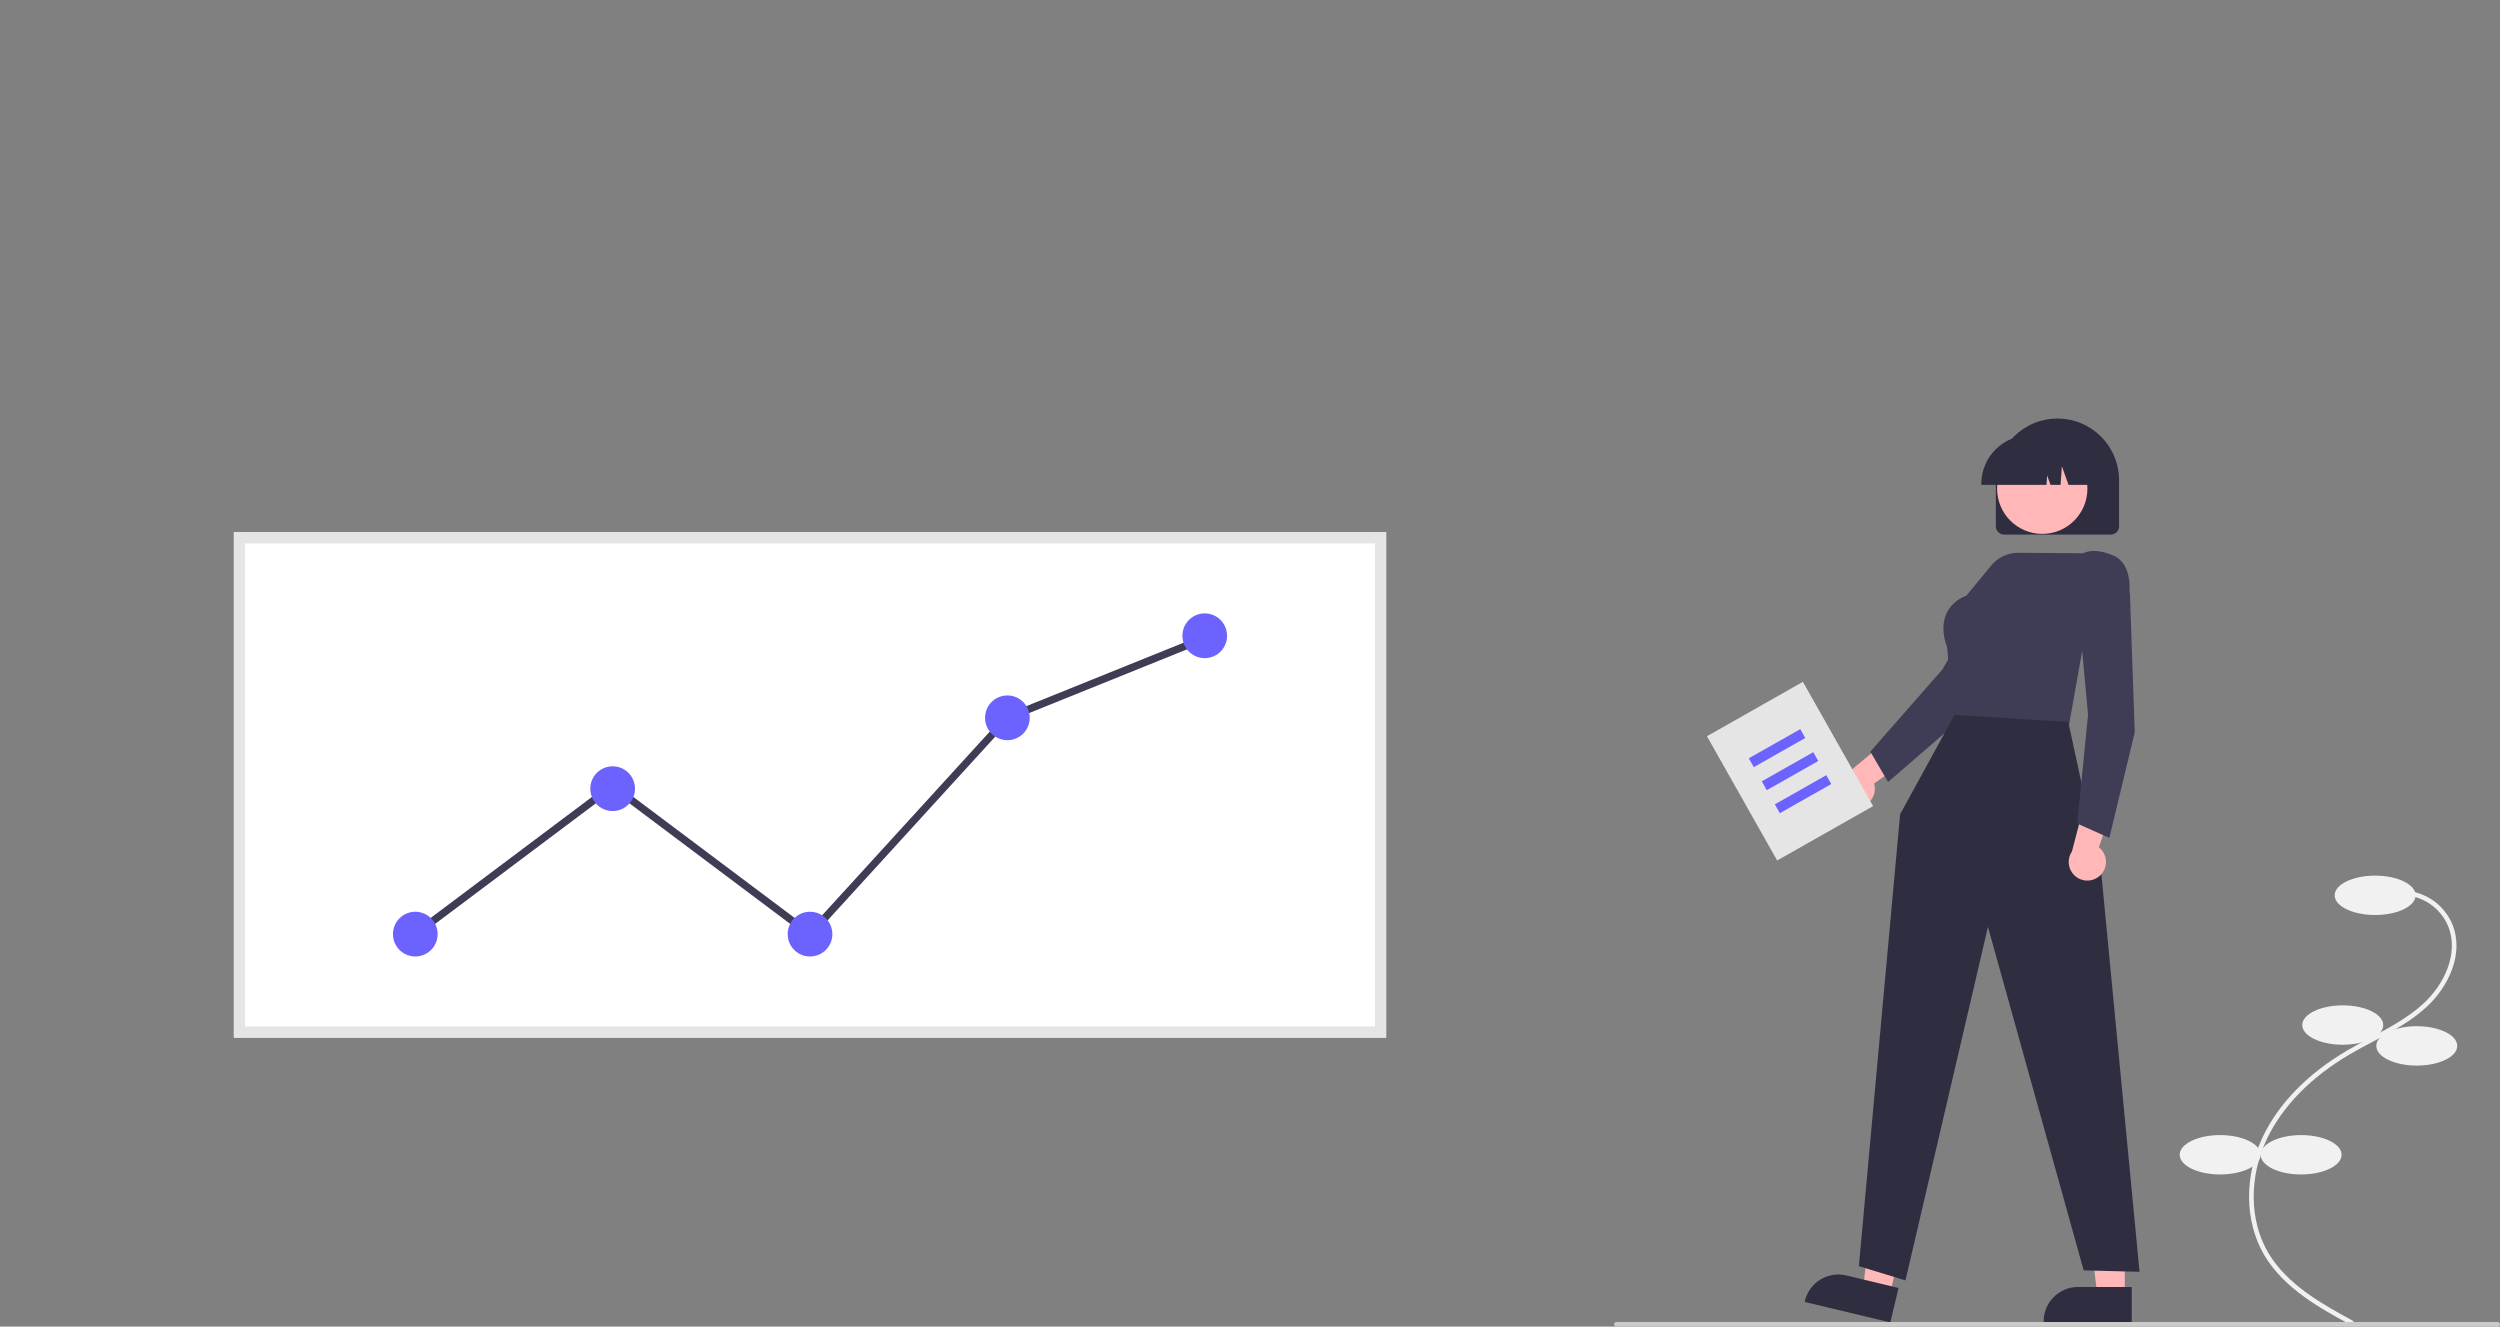 <svg width="620" height="329" viewBox="0 0 620 329" fill="none" xmlns="http://www.w3.org/2000/svg">
<rect x="0" y="0" width="620" height="329" fill="#808080" stroke="none"/>
<path d="M583.138 328.65L583.684 327.64C576.368 323.677 567.263 318.746 562.507 310.654C557.819 302.676 557.714 291.843 562.232 282.382C566.078 274.33 573.142 267.117 582.661 261.521C584.538 260.417 586.509 259.371 588.415 258.359C593.022 255.914 597.786 253.385 601.715 249.797C607.125 244.856 611.219 236.564 608.168 229.178C607.164 226.821 605.521 224.792 603.424 223.323C601.327 221.854 598.861 221.003 596.306 220.867L596.241 222.014C598.582 222.139 600.842 222.918 602.763 224.263C604.684 225.608 606.19 227.466 607.111 229.625C609.946 236.489 606.056 244.278 600.942 248.949C597.121 252.438 592.422 254.932 587.878 257.344C585.961 258.361 583.979 259.413 582.08 260.53C572.363 266.242 565.142 273.627 561.197 281.886C556.516 291.687 556.639 302.934 561.518 311.236C566.436 319.604 575.697 324.62 583.138 328.65Z" fill="#F1F1F1"/>
<path d="M589.035 226.923C594.579 226.923 599.074 224.736 599.074 222.04C599.074 219.343 594.579 217.156 589.035 217.156C583.491 217.156 578.996 219.343 578.996 222.04C578.996 224.736 583.491 226.923 589.035 226.923Z" fill="#F1F1F1"/>
<path d="M581.004 259.094C586.548 259.094 591.043 256.908 591.043 254.211C591.043 251.514 586.548 249.328 581.004 249.328C575.46 249.328 570.965 251.514 570.965 254.211C570.965 256.908 575.46 259.094 581.004 259.094Z" fill="#F1F1F1"/>
<path d="M599.361 264.265C604.905 264.265 609.399 262.078 609.399 259.382C609.399 256.685 604.905 254.498 599.361 254.498C593.816 254.498 589.322 256.685 589.322 259.382C589.322 262.078 593.816 264.265 599.361 264.265Z" fill="#F1F1F1"/>
<path d="M570.678 291.266C576.222 291.266 580.717 289.08 580.717 286.383C580.717 283.686 576.222 281.5 570.678 281.5C565.134 281.5 560.639 283.686 560.639 286.383C560.639 289.08 565.134 291.266 570.678 291.266Z" fill="#F1F1F1"/>
<path d="M550.601 291.266C556.145 291.266 560.639 289.08 560.639 286.383C560.639 283.686 556.145 281.5 550.601 281.5C545.056 281.5 540.562 283.686 540.562 286.383C540.562 289.08 545.056 291.266 550.601 291.266Z" fill="#F1F1F1"/>
<path d="M460.876 200.19C461.544 200.116 462.186 199.897 462.76 199.548C463.333 199.199 463.823 198.728 464.195 198.168C464.566 197.609 464.811 196.975 464.912 196.31C465.013 195.646 464.967 194.967 464.777 194.323L478.051 184.828L470.14 181.777L458.748 191.262C457.688 191.652 456.808 192.419 456.274 193.416C455.74 194.413 455.59 195.572 455.852 196.672C456.115 197.773 456.771 198.739 457.697 199.387C458.623 200.036 459.754 200.321 460.876 200.19V200.19Z" fill="#FFB7B7"/>
<path d="M468.246 193.936L463.842 186.405L463.936 186.298L481.702 166.042L495.496 142.483L507.474 144.012L507.651 147.638L507.615 147.692L488.585 176.342L488.564 176.359L468.246 193.936Z" fill="#3F3D56"/>
<path d="M464.537 199.914L440.737 213.403L423.321 182.584L447.12 169.094L464.537 199.914Z" fill="#E5E5E5"/>
<path d="M446.462 180.824L433.7 188.058L434.941 190.254L447.703 183.02L446.462 180.824Z" fill="#6C63FF"/>
<path d="M449.689 186.534L436.927 193.767L438.168 195.963L450.93 188.73L449.689 186.534Z" fill="#6C63FF"/>
<path d="M452.916 192.244L440.154 199.477L441.395 201.673L454.157 194.44L452.916 192.244Z" fill="#6C63FF"/>
<path d="M526.945 321.385H520.171L516.948 295.219L526.946 295.219L526.945 321.385Z" fill="#FFB7B7"/>
<path d="M528.673 327.962L506.83 327.961V327.684C506.83 325.426 507.726 323.261 509.321 321.664C510.915 320.067 513.077 319.17 515.332 319.17H515.332L528.673 319.171L528.673 327.962Z" fill="#2F2E41"/>
<path d="M468.645 321.164L462.057 319.588L464.99 293.387L474.714 295.713L468.645 321.164Z" fill="#FFB7B7"/>
<path d="M468.801 327.962L447.556 322.881L447.62 322.612C448.144 320.416 449.517 318.518 451.438 317.336C453.359 316.153 455.671 315.784 457.864 316.308L457.864 316.308L470.84 319.411L468.801 327.962Z" fill="#2F2E41"/>
<path d="M494.972 130.52V119.101C494.971 117.09 495.365 115.1 496.133 113.242C496.9 111.385 498.025 109.697 499.444 108.275C500.863 106.853 502.548 105.725 504.402 104.955C506.256 104.186 508.244 103.79 510.251 103.79C512.259 103.79 514.246 104.186 516.101 104.955C517.955 105.725 519.64 106.853 521.059 108.275C522.478 109.697 523.603 111.385 524.37 113.242C525.138 115.1 525.532 117.09 525.531 119.101V130.52C525.53 131.065 525.314 131.587 524.929 131.973C524.544 132.358 524.022 132.575 523.478 132.575H497.025C496.48 132.575 495.959 132.358 495.574 131.973C495.189 131.587 494.973 131.065 494.972 130.52V130.52Z" fill="#2F2E41"/>
<path d="M506.481 132.402C512.667 132.402 517.683 127.379 517.683 121.183C517.683 114.987 512.667 109.964 506.481 109.964C500.294 109.964 495.278 114.987 495.278 121.183C495.278 127.379 500.294 132.402 506.481 132.402Z" fill="#FFB7B7"/>
<path d="M491.357 120.014C491.361 116.805 492.636 113.728 494.901 111.459C497.167 109.19 500.24 107.914 503.444 107.91H505.725C508.929 107.914 512.001 109.19 514.267 111.459C516.533 113.728 517.807 116.805 517.811 120.014V120.243H512.992L511.348 115.633L511.019 120.243H508.528L507.699 117.917L507.533 120.243H491.357V120.014Z" fill="#2F2E41"/>
<path d="M513.015 180.395L484.492 179.307L482.898 160.62C481.668 157.199 481.648 154.262 482.839 151.891C483.863 149.943 485.583 148.454 487.655 147.722L493.897 140.173C494.7 139.202 495.708 138.423 496.849 137.89C497.989 137.358 499.234 137.086 500.492 137.094L516.708 137.205C517.099 136.969 519.469 135.763 524.145 137.793C529.217 139.995 528.039 147.642 528.027 147.719L528.015 147.791L527.959 147.838L517.173 156.935L513.015 180.395Z" fill="#3F3D56"/>
<path d="M484.719 177.299L471.228 201.934L460.999 314.007L472.556 317.542L493.013 229.871L516.754 315.054L530.607 315.402L521.175 217.1L512.932 179.04L484.719 177.299Z" fill="#2F2E41"/>
<path d="M520.764 217.18C521.264 216.731 521.659 216.178 521.922 215.56C522.184 214.941 522.309 214.273 522.286 213.601C522.263 212.93 522.093 212.271 521.788 211.672C521.484 211.074 521.052 210.549 520.523 210.135L525.79 194.675L517.586 196.809L513.842 211.164C513.207 212.1 512.937 213.237 513.083 214.359C513.229 215.48 513.781 216.51 514.635 217.251C515.488 217.993 516.583 218.395 517.713 218.382C518.843 218.369 519.928 217.941 520.764 217.18Z" fill="#FFB7B7"/>
<path d="M523.117 207.798L515.157 204.245L517.832 177.275L515.343 150.079L525.969 144.334L528.222 147.178L528.224 147.243L529.417 181.632L529.411 181.659L523.117 207.798Z" fill="#3F3D56"/>
<path d="M343.768 257.332H58V132H343.768L343.768 257.332Z" fill="white"/>
<path d="M343.768 257.332H58V132H343.768L343.768 257.332ZM60.764 254.564H341.004V134.768H60.764V254.564Z" fill="#E5E5E5"/>
<path d="M201.001 232.905L151.938 196.101L103.545 232.402L102.438 230.921L151.938 193.79L200.767 230.418L249.291 177.239L249.486 177.16L298.432 157.41L299.122 159.126L250.371 178.797L201.001 232.905Z" fill="#3F3D56"/>
<path d="M102.991 237.211C106.052 237.211 108.532 234.726 108.532 231.661C108.532 228.597 106.052 226.112 102.991 226.112C99.931 226.112 97.45 228.597 97.45 231.661C97.45 234.726 99.931 237.211 102.991 237.211Z" fill="#6C63FF"/>
<path d="M151.938 201.14C154.998 201.14 157.479 198.656 157.479 195.591C157.479 192.526 154.998 190.042 151.938 190.042C148.877 190.042 146.396 192.526 146.396 195.591C146.396 198.656 148.877 201.14 151.938 201.14Z" fill="#6C63FF"/>
<path d="M200.884 237.211C203.944 237.211 206.425 234.726 206.425 231.661C206.425 228.597 203.944 226.112 200.884 226.112C197.824 226.112 195.343 228.597 195.343 231.661C195.343 234.726 197.824 237.211 200.884 237.211Z" fill="#6C63FF"/>
<path d="M249.831 183.568C252.891 183.568 255.372 181.083 255.372 178.018C255.372 174.953 252.891 172.469 249.831 172.469C246.77 172.469 244.29 174.953 244.29 178.018C244.29 181.083 246.77 183.568 249.831 183.568Z" fill="#6C63FF"/>
<path d="M298.777 163.22C301.837 163.22 304.318 160.736 304.318 157.671C304.318 154.606 301.837 152.122 298.777 152.122C295.717 152.122 293.236 154.606 293.236 157.671C293.236 160.736 295.717 163.22 298.777 163.22Z" fill="#6C63FF"/>
<path d="M619.426 329H400.867C400.715 329 400.569 328.939 400.462 328.832C400.354 328.724 400.294 328.578 400.294 328.426C400.294 328.273 400.354 328.127 400.462 328.019C400.569 327.912 400.715 327.851 400.867 327.851H619.426C619.578 327.851 619.724 327.912 619.832 328.019C619.939 328.127 620 328.273 620 328.426C620 328.578 619.939 328.724 619.832 328.832C619.724 328.939 619.578 329 619.426 329Z" fill="#CBCBCB"/>
</svg>
